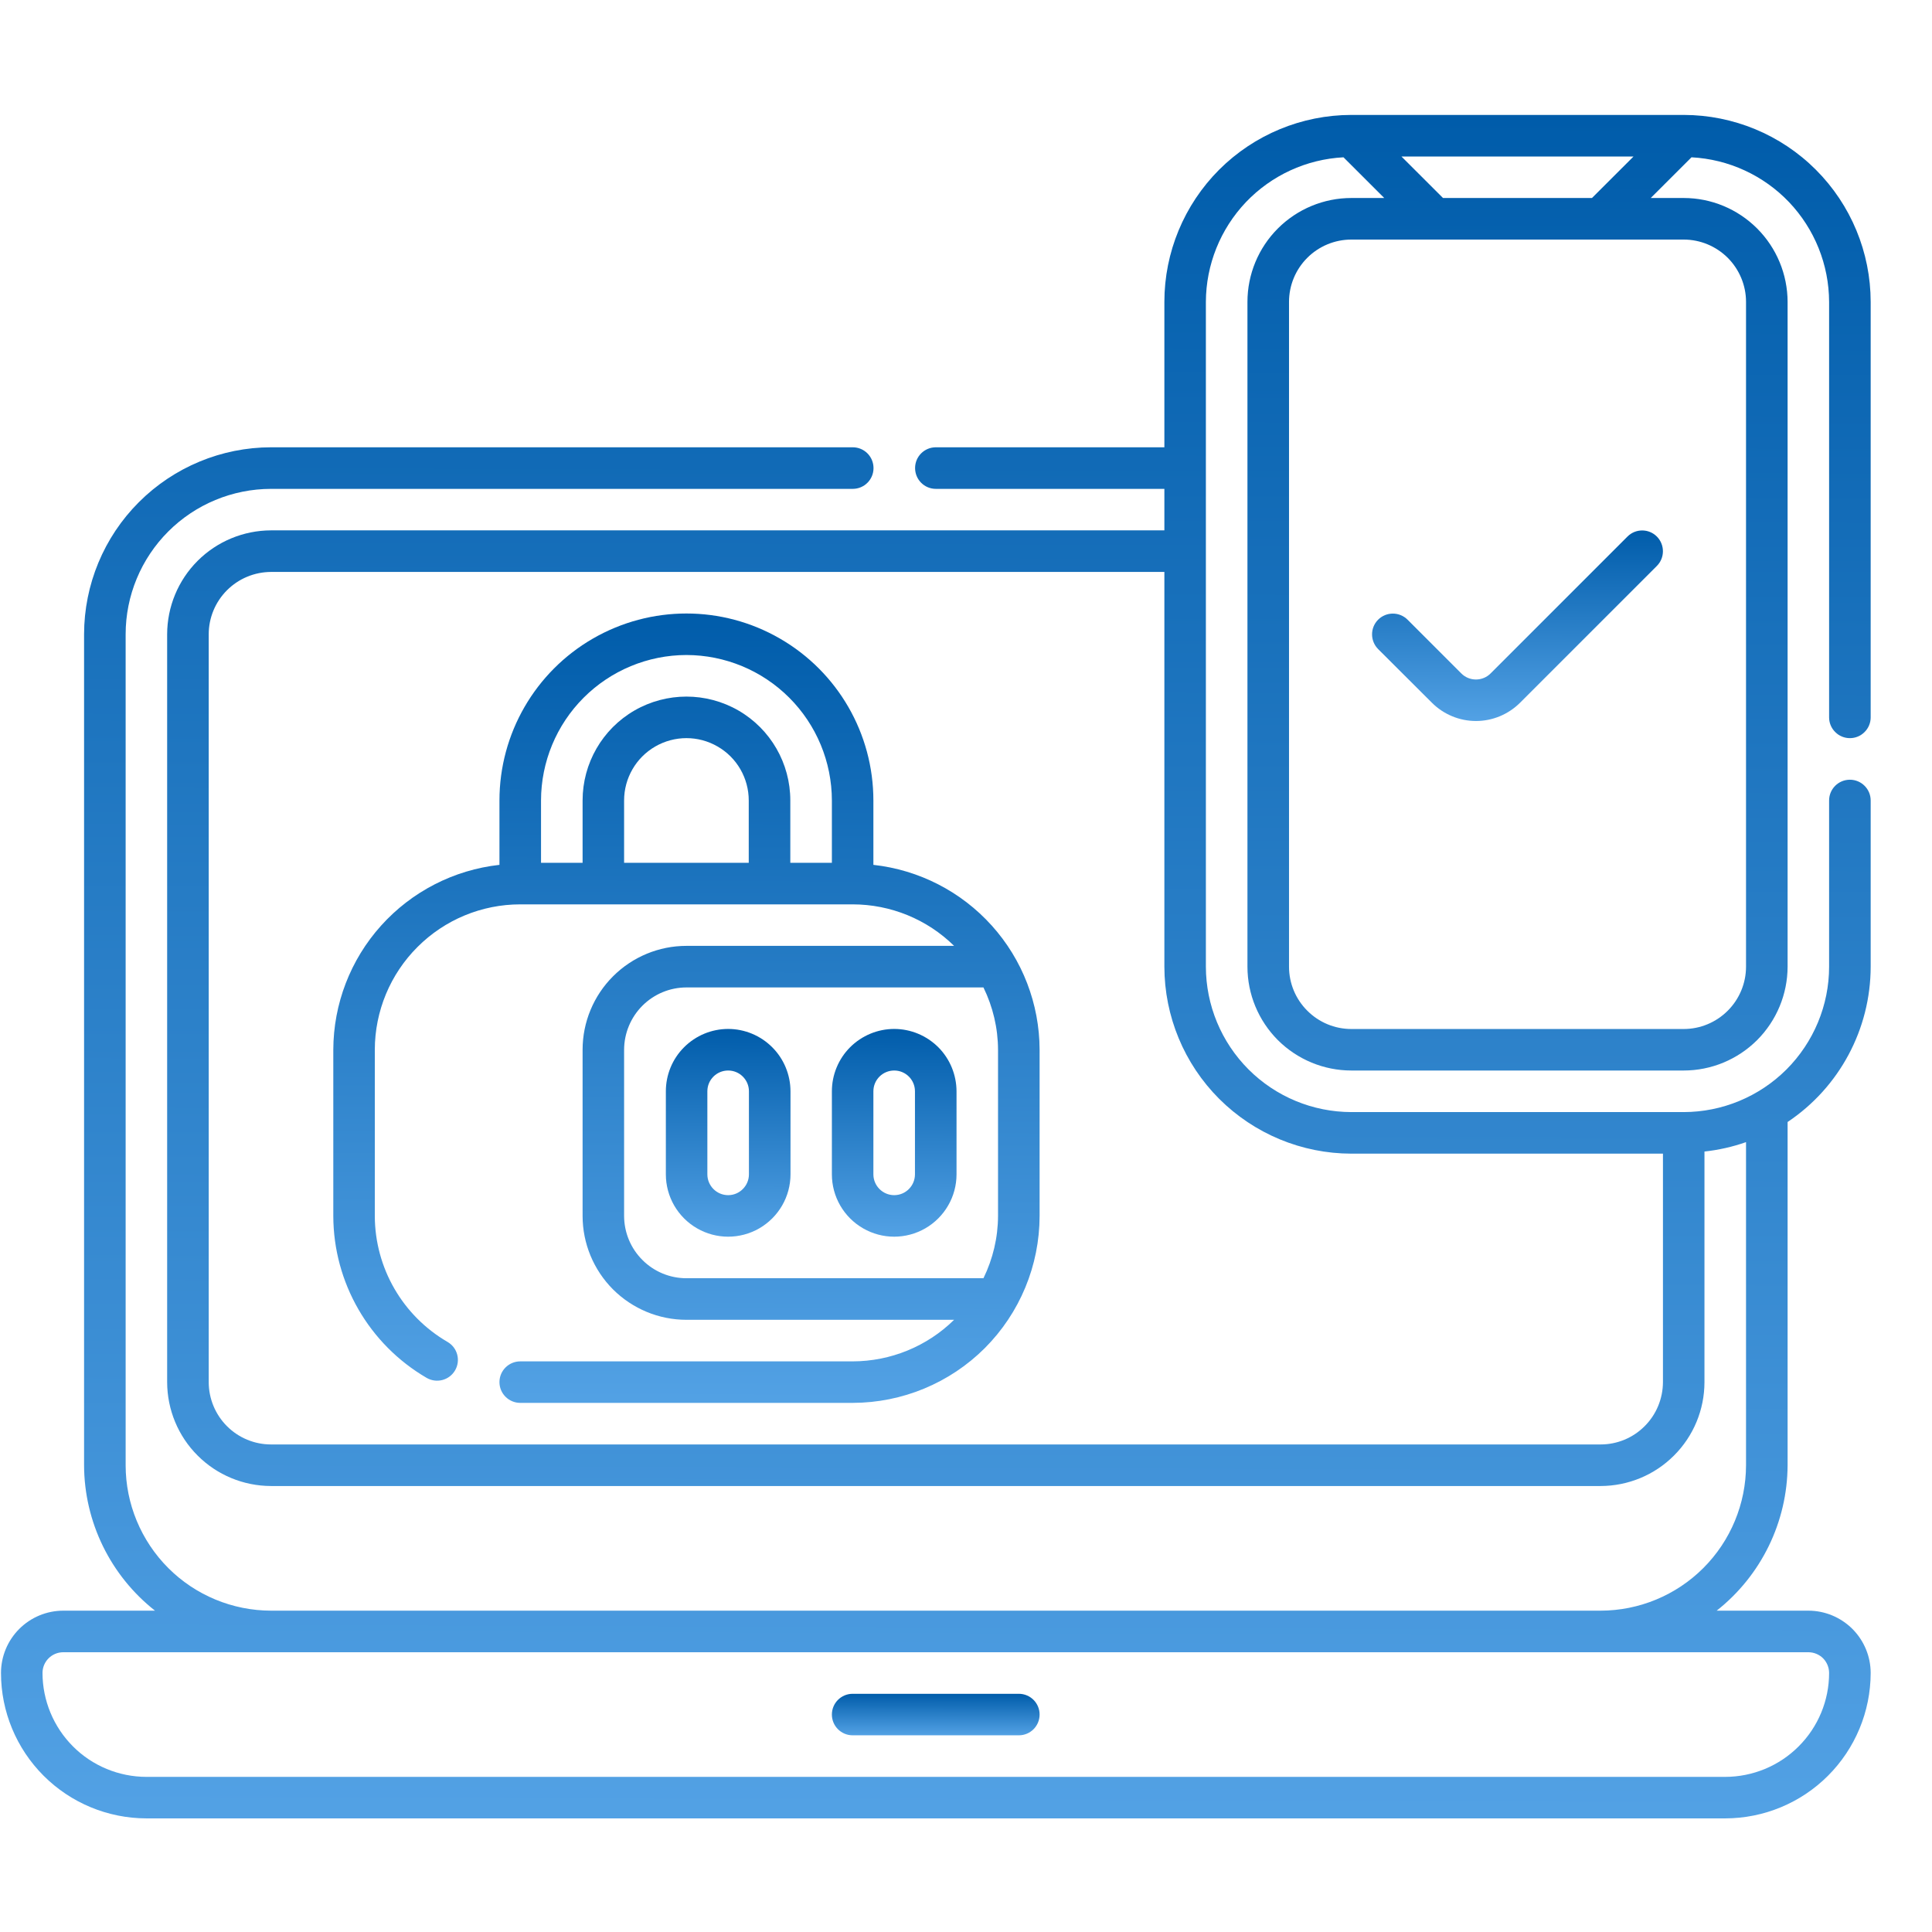    <svg width="38" height="38" viewBox="0 0 31 28" fill="none"
                                xmlns="http://www.w3.org/2000/svg">
                                <path
                                    d="M13.681 26.344H16.348H16.348C16.532 26.344 16.681 26.195 16.681 26.011C16.681 25.827 16.532 25.678 16.348 25.678H13.681C13.497 25.678 13.348 25.827 13.348 26.011C13.348 26.195 13.497 26.344 13.681 26.344Z"
                                    fill="url(#paint0_linear_5739_28901)" />
                                <path
                                    d="M14.014 12.377V11.344C14.014 10.272 13.443 9.282 12.514 8.746C11.586 8.21 10.443 8.21 9.514 8.746C8.586 9.282 8.014 10.272 8.014 11.344V12.377C7.283 12.458 6.607 12.805 6.115 13.352C5.623 13.899 5.35 14.608 5.348 15.344V18.01C5.35 19.081 5.921 20.07 6.846 20.609C7.006 20.701 7.21 20.647 7.302 20.488C7.395 20.328 7.34 20.124 7.181 20.032C6.46 19.613 6.016 18.844 6.014 18.011V15.344C6.015 14.725 6.261 14.132 6.699 13.695C7.136 13.257 7.729 13.011 8.348 13.011H13.681C14.29 13.011 14.875 13.25 15.309 13.677H11.014C10.572 13.677 10.149 13.853 9.836 14.166C9.524 14.478 9.348 14.902 9.348 15.344V18.01C9.348 18.452 9.524 18.876 9.836 19.189C10.149 19.501 10.572 19.677 11.014 19.677H15.309C14.875 20.104 14.29 20.343 13.681 20.344H8.348C8.164 20.344 8.014 20.493 8.014 20.677C8.014 20.861 8.164 21.01 8.348 21.01H13.681C14.476 21.009 15.239 20.693 15.802 20.131C16.364 19.568 16.68 18.806 16.681 18.01V15.344C16.679 14.608 16.406 13.899 15.914 13.352C15.422 12.805 14.746 12.458 14.014 12.377ZM11.014 9.01C11.633 9.011 12.226 9.257 12.664 9.695C13.101 10.132 13.347 10.725 13.348 11.344V12.344H12.681L12.681 11.344C12.681 10.748 12.364 10.198 11.848 9.9C11.332 9.603 10.697 9.603 10.181 9.9C9.665 10.198 9.348 10.748 9.348 11.344V12.344H8.681L8.681 11.344C8.682 10.725 8.928 10.132 9.365 9.695C9.803 9.257 10.396 9.011 11.014 9.01ZM12.014 12.344H10.014V11.344C10.014 10.987 10.205 10.656 10.514 10.478C10.824 10.299 11.205 10.299 11.514 10.478C11.824 10.656 12.014 10.987 12.014 11.344V12.344ZM16.014 18.01C16.013 18.357 15.932 18.699 15.78 19.01H11.014C10.749 19.01 10.495 18.905 10.308 18.717C10.12 18.53 10.015 18.276 10.014 18.011V15.344C10.015 15.079 10.12 14.825 10.308 14.637C10.495 14.45 10.749 14.344 11.014 14.344H15.78C15.932 14.655 16.013 14.997 16.014 15.344V18.01Z"
                                    fill="url(#paint1_linear_5739_28901)" />
                                <path
                                    d="M11.684 15.01C11.418 15.01 11.164 15.116 10.977 15.303C10.789 15.49 10.684 15.745 10.684 16.01V17.343C10.684 17.7 10.874 18.03 11.184 18.209C11.493 18.388 11.874 18.388 12.184 18.209C12.493 18.03 12.684 17.7 12.684 17.343V16.01C12.683 15.745 12.578 15.49 12.39 15.303C12.203 15.116 11.948 15.01 11.684 15.01ZM12.017 17.343C12.017 17.527 11.867 17.677 11.684 17.677C11.499 17.677 11.35 17.527 11.35 17.343V16.01C11.35 15.826 11.499 15.677 11.684 15.677C11.867 15.677 12.017 15.826 12.017 16.01V17.343Z"
                                    fill="url(#paint2_linear_5739_28901)" />
                                <path
                                    d="M14.348 15.01C14.083 15.01 13.829 15.116 13.641 15.303C13.454 15.49 13.348 15.745 13.348 16.01V17.343C13.348 17.7 13.538 18.03 13.848 18.209C14.157 18.388 14.538 18.388 14.848 18.209C15.157 18.03 15.348 17.7 15.348 17.343V16.01C15.347 15.745 15.242 15.49 15.055 15.303C14.867 15.116 14.613 15.01 14.348 15.01ZM14.681 17.343H14.681C14.681 17.527 14.532 17.677 14.348 17.677C14.164 17.677 14.014 17.527 14.014 17.343V16.01C14.014 15.826 14.164 15.677 14.348 15.677C14.532 15.677 14.681 15.826 14.681 16.01L14.681 17.343Z"
                                    fill="url(#paint3_linear_5739_28901)" />
                                <path
                                    d="M29.683 10.344C29.771 10.344 29.856 10.309 29.918 10.246C29.981 10.184 30.016 10.099 30.016 10.011V3.344C30.015 2.548 29.699 1.786 29.136 1.223C28.574 0.661 27.811 0.345 27.016 0.344H21.683C20.887 0.345 20.125 0.661 19.562 1.223C19 1.786 18.683 2.548 18.683 3.344V5.677H15.016C14.832 5.677 14.683 5.826 14.683 6.01C14.683 6.195 14.832 6.344 15.016 6.344H18.683V7.01H4.349C3.907 7.011 3.483 7.187 3.171 7.499C2.858 7.812 2.683 8.235 2.682 8.677V20.677C2.683 21.119 2.858 21.543 3.171 21.855C3.483 22.168 3.907 22.343 4.349 22.344H25.683C26.124 22.343 26.548 22.168 26.86 21.855C27.173 21.543 27.349 21.119 27.349 20.677V16.977C27.577 16.952 27.8 16.902 28.016 16.826V22.011C28.015 22.629 27.769 23.222 27.331 23.66C26.894 24.097 26.301 24.343 25.683 24.344H4.349C3.73 24.343 3.137 24.097 2.7 23.66C2.263 23.222 2.016 22.629 2.016 22.011V8.677C2.016 8.059 2.262 7.466 2.7 7.028C3.137 6.591 3.73 6.345 4.349 6.344H13.683C13.867 6.344 14.016 6.195 14.016 6.011C14.016 5.826 13.867 5.677 13.683 5.677H4.349C3.554 5.678 2.791 5.995 2.229 6.557C1.666 7.119 1.35 7.882 1.349 8.677V22.011C1.352 22.921 1.771 23.78 2.487 24.344H1.016C0.75 24.344 0.496 24.45 0.309 24.637C0.121 24.825 0.016 25.079 0.016 25.344C0.016 25.962 0.262 26.555 0.7 26.993C1.137 27.43 1.73 27.676 2.349 27.677H27.683C28.301 27.676 28.894 27.43 29.331 26.993C29.769 26.555 30.015 25.962 30.016 25.344C30.016 25.079 29.91 24.825 29.723 24.637C29.535 24.45 29.281 24.344 29.016 24.344H27.545C28.26 23.78 28.679 22.921 28.683 22.011V16.503C29.515 15.947 30.015 15.012 30.016 14.011V11.344C30.016 11.16 29.866 11.011 29.683 11.011C29.498 11.011 29.349 11.16 29.349 11.344V14.011C29.349 14.629 29.102 15.222 28.665 15.66C28.227 16.097 27.634 16.343 27.016 16.344H21.683C21.064 16.343 20.471 16.097 20.034 15.66C19.596 15.222 19.35 14.629 19.349 14.011V3.344C19.351 2.748 19.581 2.176 19.991 1.744C20.402 1.313 20.962 1.055 21.557 1.024L22.211 1.677H21.683C21.241 1.677 20.817 1.853 20.504 2.166C20.192 2.478 20.016 2.902 20.016 3.344V14.011C20.016 14.453 20.192 14.876 20.504 15.189C20.817 15.501 21.241 15.677 21.683 15.677H27.016C27.458 15.677 27.881 15.501 28.194 15.189C28.506 14.876 28.682 14.453 28.683 14.011V3.344C28.682 2.902 28.506 2.478 28.194 2.166C27.881 1.853 27.458 1.677 27.016 1.677H26.487L27.141 1.024H27.141C27.736 1.055 28.296 1.313 28.707 1.744C29.117 2.176 29.347 2.748 29.349 3.344V10.011C29.349 10.099 29.384 10.184 29.447 10.246C29.509 10.309 29.594 10.344 29.683 10.344L29.683 10.344ZM29.016 25.011C29.104 25.011 29.189 25.046 29.252 25.108C29.314 25.171 29.349 25.256 29.349 25.344C29.349 25.786 29.173 26.21 28.86 26.522C28.548 26.835 28.124 27.01 27.683 27.011H2.349C1.907 27.01 1.483 26.835 1.171 26.522C0.859 26.21 0.683 25.786 0.682 25.344C0.682 25.16 0.831 25.011 1.016 25.011H29.016ZM21.683 17.011H26.683V20.677C26.682 20.942 26.577 21.197 26.389 21.384C26.202 21.572 25.948 21.677 25.683 21.677H4.349C4.084 21.677 3.83 21.572 3.642 21.384C3.455 21.197 3.349 20.942 3.349 20.677V8.677C3.349 8.412 3.455 8.158 3.642 7.971C3.83 7.783 4.084 7.678 4.349 7.677H18.683V14.011C18.684 14.806 19 15.569 19.562 16.131C20.125 16.693 20.887 17.01 21.683 17.011L21.683 17.011ZM28.016 3.344V14.011C28.016 14.276 27.91 14.53 27.723 14.717C27.535 14.905 27.281 15.011 27.016 15.011H21.683C21.417 15.011 21.163 14.905 20.976 14.717C20.788 14.53 20.683 14.276 20.683 14.011V3.344C20.683 3.079 20.788 2.825 20.976 2.637C21.163 2.45 21.417 2.344 21.683 2.344H27.016C27.281 2.344 27.535 2.45 27.723 2.637C27.91 2.825 28.016 3.079 28.016 3.344ZM23.154 1.677L22.487 1.011H26.211L25.544 1.677H23.154Z"
                                    fill="url(#paint4_linear_5739_28901)" />
                                <path
                                    d="M22.976 9.776C23.163 9.963 23.418 10.069 23.683 10.069C23.948 10.069 24.202 9.963 24.39 9.776L26.585 7.581V7.581C26.715 7.451 26.715 7.24 26.585 7.109C26.455 6.979 26.244 6.979 26.114 7.109L23.918 9.305C23.856 9.368 23.771 9.403 23.682 9.403C23.594 9.403 23.509 9.368 23.447 9.305L22.585 8.443H22.585C22.454 8.313 22.244 8.313 22.113 8.443C21.983 8.573 21.983 8.784 22.113 8.915L22.976 9.776Z"
                                    fill="url(#paint5_linear_5739_28901)" />
                                <defs>
                                    <linearGradient id="paint0_linear_5739_28901" x1="15.945" y1="25.678" x2="15.944"
                                        y2="26.487" gradientUnits="userSpaceOnUse">
                                        <stop stop-color="#005CAA" />
                                        <stop offset="1" stop-color="#64B0F1" />
                                    </linearGradient>
                                    <linearGradient id="paint1_linear_5739_28901" x1="14.178" y1="8.344" x2="14.113"
                                        y2="23.725" gradientUnits="userSpaceOnUse">
                                        <stop stop-color="#005CAA" />
                                        <stop offset="1" stop-color="#64B0F1" />
                                    </linearGradient>
                                    <linearGradient id="paint2_linear_5739_28901" x1="12.242" y1="15.01" x2="12.216"
                                        y2="19.057" gradientUnits="userSpaceOnUse">
                                        <stop stop-color="#005CAA" />
                                        <stop offset="1" stop-color="#64B0F1" />
                                    </linearGradient>
                                    <linearGradient id="paint3_linear_5739_28901" x1="14.906" y1="15.01" x2="14.88"
                                        y2="19.057" gradientUnits="userSpaceOnUse">
                                        <stop stop-color="#005CAA" />
                                        <stop offset="1" stop-color="#64B0F1" />
                                    </linearGradient>
                                    <linearGradient id="paint4_linear_5739_28901" x1="23.389" y1="0.344" x2="23.275"
                                        y2="33.535" gradientUnits="userSpaceOnUse">
                                        <stop stop-color="#005CAA" />
                                        <stop offset="1" stop-color="#64B0F1" />
                                    </linearGradient>
                                    <linearGradient id="paint5_linear_5739_28901" x1="25.652" y1="7.012" x2="25.643"
                                        y2="10.723" gradientUnits="userSpaceOnUse">
                                        <stop stop-color="#005CAA" />
                                        <stop offset="1" stop-color="#64B0F1" />
                                    </linearGradient>
                                </defs>
                            </svg>